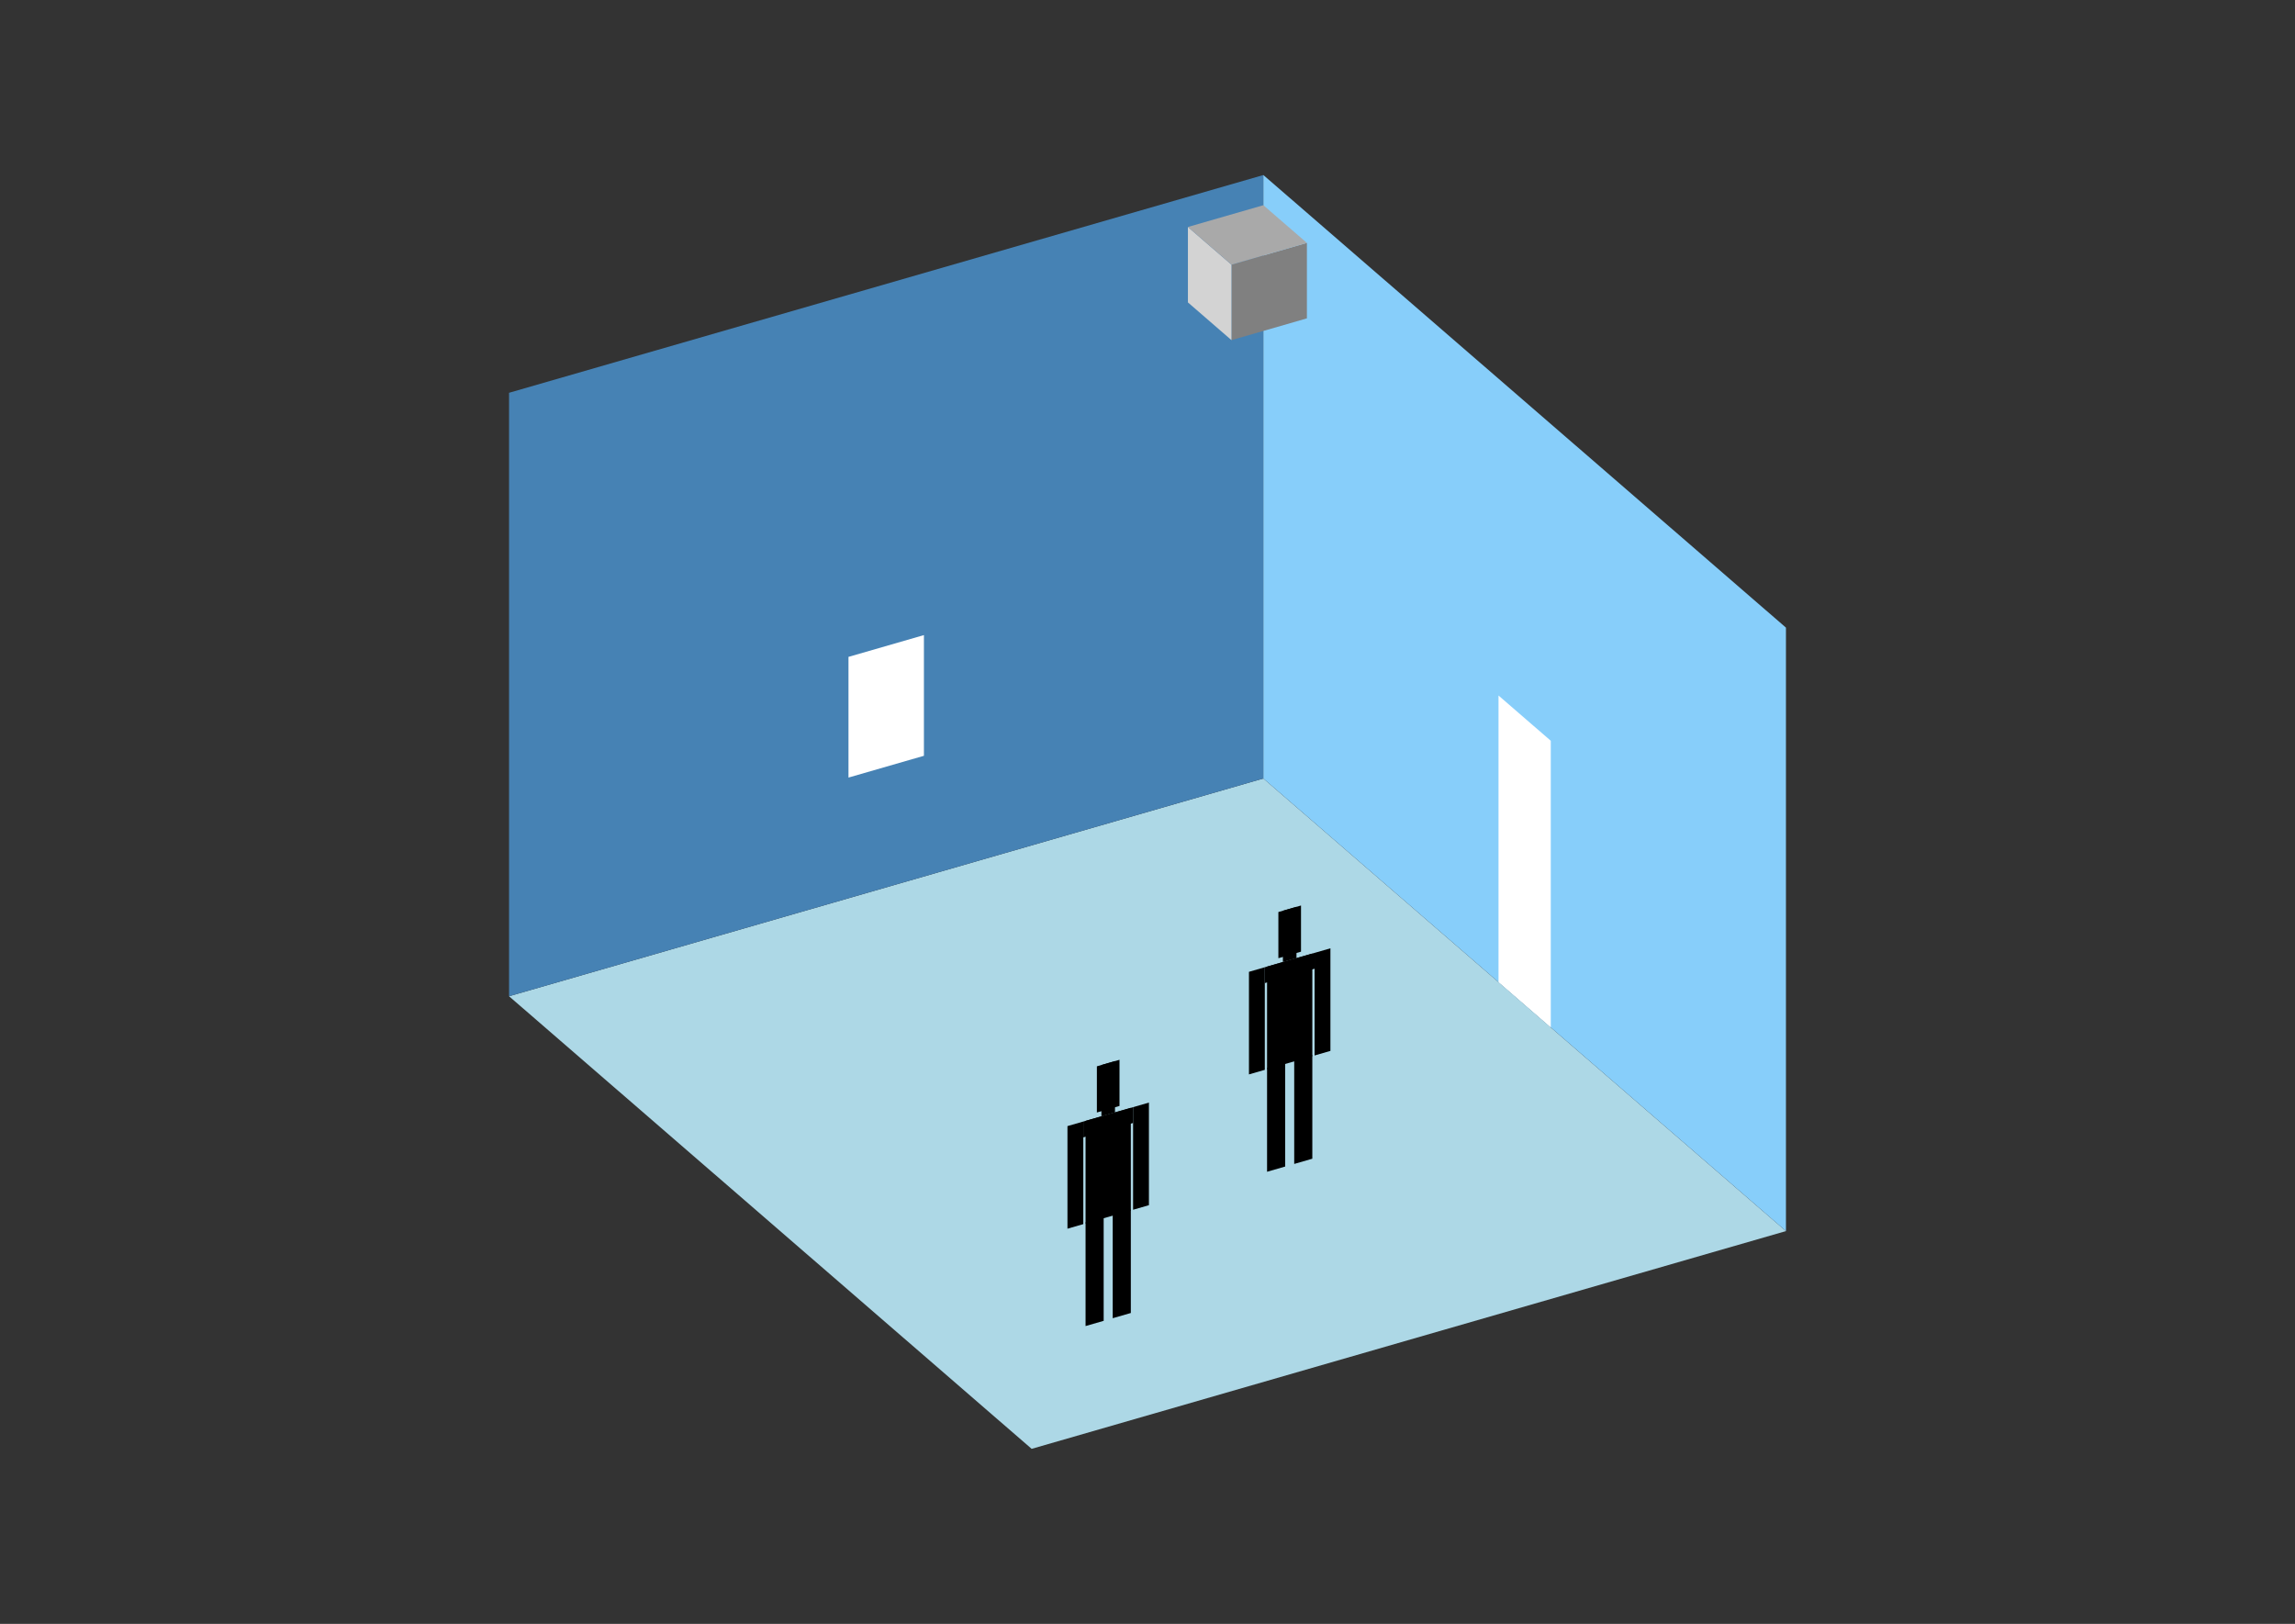 <?xml version="1.0" encoding="UTF-8"?>
<svg
  xmlns="http://www.w3.org/2000/svg"
  width="848"
  height="600"
  style="background-color:white"
>
  <rect width="100%" height="100%" fill="#333333" stroke="none"/>
  <polygon fill="lightblue" points="381.193,535.328 188.095,368.1 466.807,287.643 659.905,454.87" />
  <polygon fill="steelblue" points="188.095,368.1 188.095,145.13 466.807,64.672 466.807,287.643" />
  <polygon fill="lightskyblue" points="659.905,454.87 659.905,231.9 466.807,64.672 466.807,287.643" />
  <polygon fill="white" points="573.011,379.618 573.011,273.707 553.701,256.984 553.701,362.895" />
  <polygon fill="white" points="313.515,287.3 313.515,242.706 341.387,234.66 341.387,279.254" />
  <polygon fill="grey" points="455.028,125.674 455.028,97.802 482.899,89.756 482.899,117.628" />
  <polygon fill="lightgrey" points="455.028,125.674 455.028,97.802 438.936,83.867 438.936,111.738" />
  <polygon fill="darkgrey" points="455.028,97.802 438.936,83.867 466.807,75.821 482.899,89.756" />
  <polygon fill="hsl(360.0,50.0%,50.66%)" points="468.178,432.952 468.178,394.668 474.867,392.737 474.867,431.021" />
  <polygon fill="hsl(360.0,50.0%,50.66%)" points="484.901,428.125 484.901,389.841 478.212,391.772 478.212,430.056" />
  <polygon fill="hsl(360.0,50.0%,50.66%)" points="461.489,396.978 461.489,359.074 467.342,357.384 467.342,395.289" />
  <polygon fill="hsl(360.0,50.0%,50.66%)" points="485.737,389.979 485.737,352.074 491.59,350.384 491.59,388.289" />
  <polygon fill="hsl(360.0,50.0%,50.66%)" points="467.342,363.237 467.342,357.384 485.737,352.074 485.737,357.927" />
  <polygon fill="hsl(360.0,50.0%,50.66%)" points="468.178,395.047 468.178,357.143 484.901,352.315 484.901,390.22" />
  <polygon fill="hsl(360.0,50.0%,50.66%)" points="472.359,354.04 472.359,336.983 480.72,334.57 480.72,351.627" />
  <polygon fill="hsl(360.0,50.0%,50.66%)" points="474.031,355.453 474.031,336.5 479.048,335.052 479.048,354.005" />
  <polygon fill="hsl(360.0,50.0%,42.218%)" points="401.115,489.958 401.115,451.674 407.804,449.743 407.804,488.027" />
  <polygon fill="hsl(360.0,50.0%,42.218%)" points="417.838,485.131 417.838,446.847 411.149,448.778 411.149,487.062" />
  <polygon fill="hsl(360.0,50.0%,42.218%)" points="394.426,453.984 394.426,416.079 400.279,414.39 400.279,452.294" />
  <polygon fill="hsl(360.0,50.0%,42.218%)" points="418.674,446.984 418.674,409.079 424.527,407.39 424.527,445.295" />
  <polygon fill="hsl(360.0,50.0%,42.218%)" points="400.279,420.243 400.279,414.39 418.674,409.079 418.674,414.932" />
  <polygon fill="hsl(360.0,50.0%,42.218%)" points="401.115,452.053 401.115,414.148 417.838,409.321 417.838,447.226" />
  <polygon fill="hsl(360.0,50.0%,42.218%)" points="405.296,411.046 405.296,393.989 413.657,391.575 413.657,408.632" />
  <polygon fill="hsl(360.0,50.0%,42.218%)" points="406.968,412.459 406.968,393.506 411.985,392.058 411.985,411.01" />
</svg>

